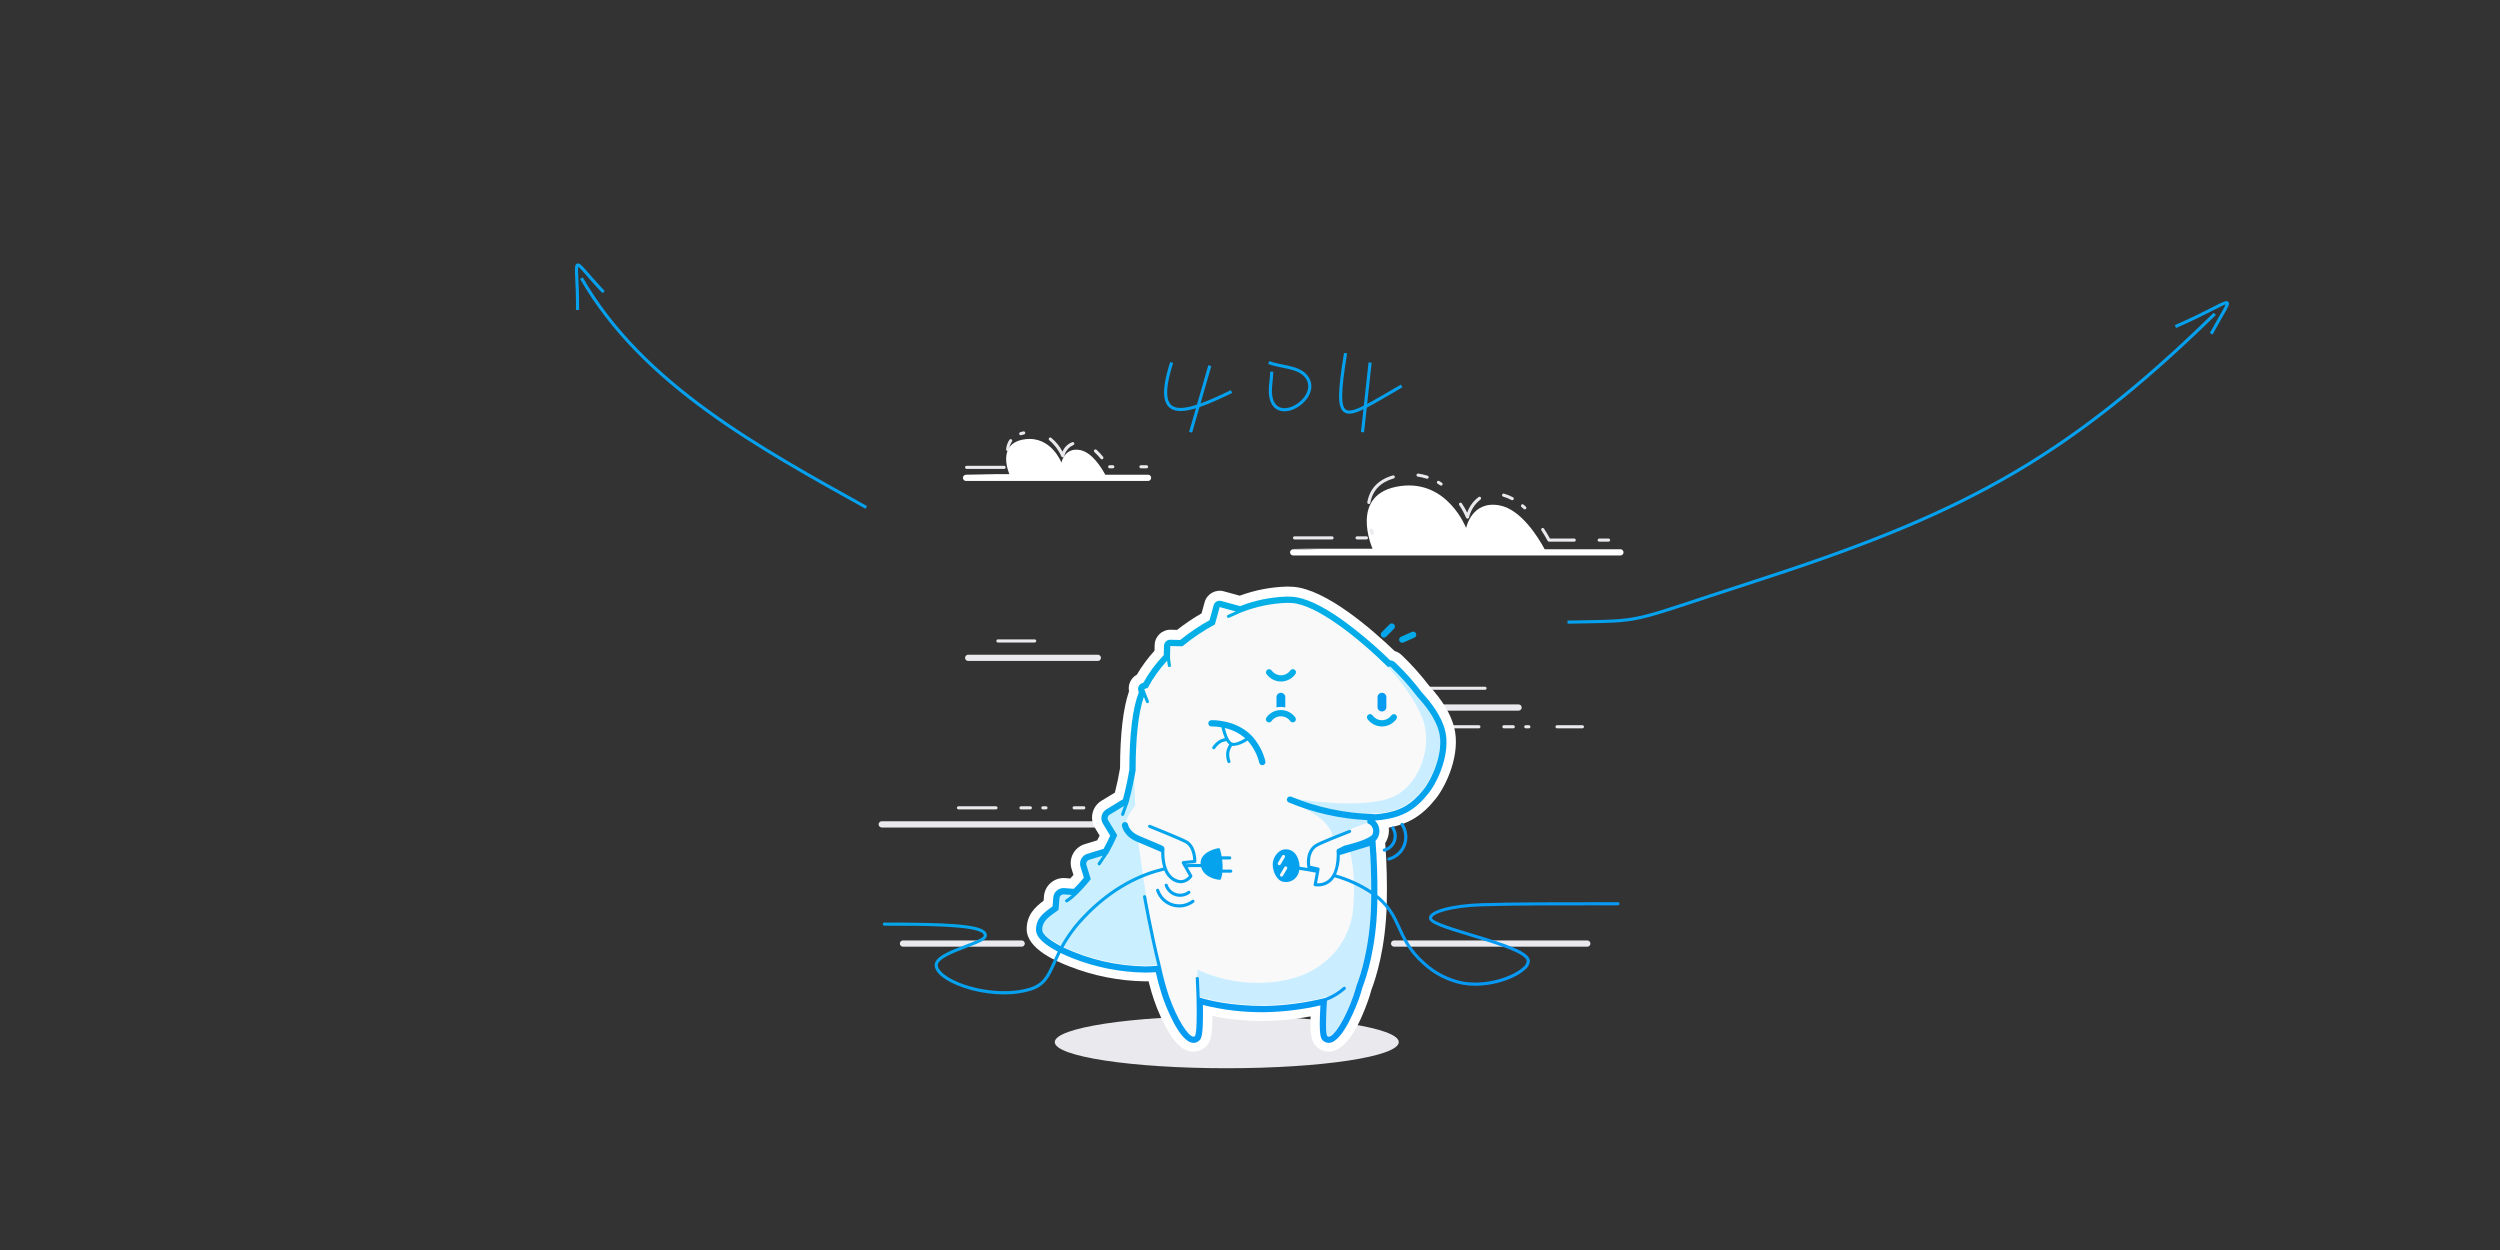 <?xml version="1.0" encoding="UTF-8"?>
<svg width="800px" height="400px" viewBox="0 0 800 400" version="1.1" xmlns="http://www.w3.org/2000/svg" xmlns:xlink="http://www.w3.org/1999/xlink">
    <rect x="0" y="0" width="800" height="400" fill="#333333" stroke="none"/>
    <!-- Generator: Sketch 47.1 (45422) - http://www.bohemiancoding.com/sketch -->
    <title>Artboard</title>
    <desc>Created with Sketch.</desc>
    <defs>
        <linearGradient x1="-301.973%" y1="-271.895%" x2="363.27%" y2="338.391%" id="linearGradient-1">
            <stop stop-color="#CCFBFF" offset="0%"></stop>
            <stop stop-color="#C9E4FF" offset="100%"></stop>
        </linearGradient>
        <linearGradient x1="-6.224%" y1="7.927%" x2="93.268%" y2="107.419%" id="linearGradient-2">
            <stop stop-color="#00C8D7" offset="0%"></stop>
            <stop stop-color="#0A84FF" offset="100%"></stop>
        </linearGradient>
        <linearGradient x1="-22.13%" y1="-55.402%" x2="104.478%" y2="153.591%" id="linearGradient-3">
            <stop stop-color="#00C8D7" offset="0%"></stop>
            <stop stop-color="#0A84FF" offset="100%"></stop>
        </linearGradient>
        <linearGradient x1="-7461.397%" y1="-1838.105%" x2="3119.142%" y2="3153.55%" id="linearGradient-4">
            <stop stop-color="#00C8D7" offset="0%"></stop>
            <stop stop-color="#0A84FF" offset="100%"></stop>
        </linearGradient>
        <linearGradient x1="-2154.52%" y1="-2947.528%" x2="950.77%" y2="4588.94%" id="linearGradient-5">
            <stop stop-color="#00C8D7" offset="0%"></stop>
            <stop stop-color="#0A84FF" offset="100%"></stop>
        </linearGradient>
        <linearGradient x1="-1819.495%" y1="-2914.693%" x2="1288.267%" y2="4621.89%" id="linearGradient-6">
            <stop stop-color="#00C8D7" offset="0%"></stop>
            <stop stop-color="#0A84FF" offset="100%"></stop>
        </linearGradient>
        <linearGradient x1="-6312.721%" y1="-2349.247%" x2="4264.068%" y2="4030.491%" id="linearGradient-7">
            <stop stop-color="#00C8D7" offset="0%"></stop>
            <stop stop-color="#0A84FF" offset="100%"></stop>
        </linearGradient>
        <linearGradient x1="-1820.083%" y1="-2584.646%" x2="1288.002%" y2="4953.051%" id="linearGradient-8">
            <stop stop-color="#00C8D7" offset="0%"></stop>
            <stop stop-color="#0A84FF" offset="100%"></stop>
        </linearGradient>
        <linearGradient x1="-854.314%" y1="-824.001%" x2="776.885%" y2="1248.324%" id="linearGradient-9">
            <stop stop-color="#00C8D7" offset="0%"></stop>
            <stop stop-color="#0A84FF" offset="100%"></stop>
        </linearGradient>
        <linearGradient x1="-4658.12%" y1="-1919.26%" x2="1915.13%" y2="4611.956%" id="linearGradient-10">
            <stop stop-color="#00C8D7" offset="0%"></stop>
            <stop stop-color="#0A84FF" offset="100%"></stop>
        </linearGradient>
        <linearGradient x1="-3947.924%" y1="-2527.98%" x2="1472.863%" y2="5824.491%" id="linearGradient-11">
            <stop stop-color="#00C8D7" offset="0%"></stop>
            <stop stop-color="#0A84FF" offset="100%"></stop>
        </linearGradient>
        <linearGradient x1="-4732.373%" y1="-1880.94%" x2="1925.271%" y2="1796.846%" id="linearGradient-12">
            <stop stop-color="#00C8D7" offset="0%"></stop>
            <stop stop-color="#0A84FF" offset="100%"></stop>
        </linearGradient>
        <linearGradient x1="-3320.719%" y1="-1255.194%" x2="1319.442%" y2="1217.135%" id="linearGradient-13">
            <stop stop-color="#00C8D7" offset="0%"></stop>
            <stop stop-color="#0A84FF" offset="100%"></stop>
        </linearGradient>
        <linearGradient x1="-1723.94%" y1="-4068.007%" x2="1890.396%" y2="3032.574%" id="linearGradient-14">
            <stop stop-color="#00C8D7" offset="0%"></stop>
            <stop stop-color="#0A84FF" offset="100%"></stop>
        </linearGradient>
        <linearGradient x1="-1134.314%" y1="-2870.74%" x2="1290.735%" y2="2093.588%" id="linearGradient-15">
            <stop stop-color="#00C8D7" offset="0%"></stop>
            <stop stop-color="#0A84FF" offset="100%"></stop>
        </linearGradient>
    </defs>
    <g id="Page-1" stroke="none" stroke-width="1" fill="none" fill-rule="evenodd">
        <g id="Artboard">
            <g id="404" transform="translate(281, 138)" fill-rule="nonzero">
                <path d="M192.245,94.067 L181.512,94.067 C181.648,94.41 181.786,94.741 181.922,95.067 L192.245,95.067 C192.521,95.067 192.745,94.843 192.745,94.567 C192.745,94.291 192.521,94.067 192.245,94.067 Z M194.699,82.246 C194.699,81.97 194.475,81.746 194.199,81.746 L173.939,81.746 C174.312,82.103 174.666,82.434 175.004,82.746 L194.204,82.746 C194.479,82.744 194.7,82.521 194.7,82.246 L194.699,82.246 Z M203.245,94.067 L200.245,94.067 C199.969,94.067 199.745,94.291 199.745,94.567 C199.745,94.843 199.969,95.067 200.245,95.067 L203.245,95.067 C203.521,95.067 203.745,94.843 203.745,94.567 C203.745,94.291 203.521,94.067 203.245,94.067 Z M208.245,94.067 L207.245,94.067 C206.969,94.067 206.745,94.291 206.745,94.567 C206.745,94.843 206.969,95.067 207.245,95.067 L208.245,95.067 C208.521,95.067 208.745,94.843 208.745,94.567 C208.745,94.291 208.521,94.067 208.245,94.067 Z M204.945,87.407 L179.165,87.407 C179.509,88.048 179.797,88.717 180.027,89.407 L204.945,89.407 C205.497,89.407 205.945,88.959 205.945,88.407 C205.945,87.855 205.497,87.407 204.945,87.407 L204.945,87.407 Z M225.367,94.067 L217.245,94.067 C216.969,94.067 216.745,94.291 216.745,94.567 C216.745,94.843 216.969,95.067 217.245,95.067 L225.367,95.067 C225.643,95.067 225.867,94.843 225.867,94.567 C225.867,94.291 225.643,94.067 225.367,94.067 Z" id="Shape" fill="#EAEAEE"></path>
                <path d="M237.53,37.757 L213.294,37.757 C211.186,33.857 205.735,25.039 198.894,23.734 C189.942,22.027 188.157,30.951 188.157,30.951 C188.157,30.951 182.208,15.483 167.157,17.532 C150.279,19.832 158.229,37.597 158.229,37.597 L132.821,37.597 L141.002,37.756 L132.818,37.756 C132.266,37.756 131.818,38.204 131.818,38.756 C131.818,39.308 132.266,39.756 132.818,39.756 L237.53,39.756 C238.082,39.756 238.53,39.308 238.53,38.756 C238.53,38.204 238.082,37.756 237.53,37.756 L237.53,37.757 Z" id="Shape" fill="#FFFFFF"></path>
                <path d="M86.373,13.908 L72.683,13.908 C71.554,11.796 68.493,6.752 64.626,6.014 C59.648,5.065 58.655,10.027 58.655,10.027 C58.655,10.027 55.346,1.427 46.975,2.565 C37.589,3.843 42.01,13.723 42.01,13.723 L27.88,13.723 L37.351,13.908 L28.139,13.908 C27.587,13.908 27.139,14.356 27.139,14.908 C27.139,15.46 27.587,15.908 28.139,15.908 L86.372,15.908 C86.924,15.908 87.372,15.46 87.372,14.908 C87.372,14.356 86.924,13.908 86.372,13.908 L86.373,13.908 Z" id="Shape" fill="#FFFFFF"></path>
                <ellipse id="Oval" fill="#EAEAEE" cx="111.566" cy="195.472" rx="55.042" ry="8.362"></ellipse>
                <path d="M70.31,71.507 L28.818,71.507 C28.266,71.507 27.818,71.955 27.818,72.507 C27.818,73.059 28.266,73.507 28.818,73.507 L70.31,73.507 C70.862,73.507 71.31,73.059 71.31,72.507 C71.31,71.955 70.862,71.507 70.31,71.507 Z M38.336,67.6 L50.1,67.6 C50.376,67.6 50.6,67.376 50.6,67.1 C50.6,66.824 50.376,66.6 50.1,66.6 L38.336,66.6 C38.06,66.6 37.836,66.824 37.836,67.1 C37.836,67.376 38.06,67.6 38.336,67.6 Z" id="Shape" fill="#EAEAEE"></path>
                <path d="M79.457,124.8 L1.157,124.8 C0.605,124.8 0.157,125.248 0.157,125.8 C0.157,126.352 0.605,126.8 1.157,126.8 L79.457,126.8 C80.009,126.8 80.457,126.352 80.457,125.8 C80.457,125.248 80.009,124.8 79.457,124.8 Z M52.715,121.007 L53.715,121.007 C53.991,121.007 54.215,120.783 54.215,120.507 C54.215,120.231 53.991,120.007 53.715,120.007 L52.715,120.007 C52.439,120.007 52.215,120.231 52.215,120.507 C52.215,120.783 52.439,121.007 52.715,121.007 Z M62.715,121.007 L65.815,121.007 C66.091,121.007 66.315,120.783 66.315,120.507 C66.315,120.231 66.091,120.007 65.815,120.007 L62.715,120.007 C62.439,120.007 62.215,120.231 62.215,120.507 C62.215,120.783 62.439,121.007 62.715,121.007 Z M45.715,121.007 L48.715,121.007 C48.991,121.007 49.215,120.783 49.215,120.507 C49.215,120.231 48.991,120.007 48.715,120.007 L45.715,120.007 C45.439,120.007 45.215,120.231 45.215,120.507 C45.215,120.783 45.439,121.007 45.715,121.007 Z M25.715,121.007 L37.715,121.007 C37.991,121.007 38.215,120.783 38.215,120.507 C38.215,120.231 37.991,120.007 37.715,120.007 L25.715,120.007 C25.439,120.007 25.215,120.231 25.215,120.507 C25.215,120.783 25.439,121.007 25.715,121.007 Z" id="Shape" fill="#EAEAEE"></path>
                <path d="M174.885,12.973 L174.93,12.873 C174.872,12.9 174.867,12.932 174.885,12.973 Z" id="Shape" fill="#FFFFFF"></path>
                <path d="M45.937,164.941 L7.95,164.941 C7.398,164.941 6.95,164.493 6.95,163.941 C6.95,163.389 7.398,162.941 7.95,162.941 L45.937,162.941 C46.489,162.941 46.937,163.389 46.937,163.941 C46.937,164.493 46.489,164.941 45.937,164.941 L45.937,164.941 Z" id="Shape" fill="#EAEAEE"></path>
                <path d="M226.931,164.941 L165.118,164.941 C164.566,164.941 164.118,164.493 164.118,163.941 C164.118,163.389 164.566,162.941 165.118,162.941 L226.931,162.941 C227.483,162.941 227.931,163.389 227.931,163.941 C227.931,164.493 227.483,164.941 226.931,164.941 Z" id="Shape" fill="#EAEAEE"></path>
                <path d="M233.745,35.333 L230.745,35.333 C230.469,35.333 230.245,35.109 230.245,34.833 C230.245,34.557 230.469,34.333 230.745,34.333 L233.745,34.333 C234.021,34.333 234.245,34.557 234.245,34.833 C234.245,35.109 234.021,35.333 233.745,35.333 Z M222.745,35.333 L214.675,35.333 C214.486,35.333 214.312,35.226 214.228,35.056 C214.221,35.042 213.504,33.631 212.249,31.714 C212.151,31.564 212.14,31.374 212.221,31.215 C212.301,31.055 212.461,30.951 212.639,30.941 C212.818,30.931 212.988,31.016 213.086,31.166 C213.479,31.766 214.53,33.459 214.974,34.333 L222.746,34.333 C223.022,34.333 223.246,34.557 223.246,34.833 C223.246,35.109 223.022,35.333 222.746,35.333 L222.745,35.333 Z M156.256,34.621 L153.256,34.621 C152.98,34.621 152.756,34.397 152.756,34.121 C152.756,33.845 152.98,33.621 153.256,33.621 L156.256,33.621 C156.532,33.621 156.756,33.845 156.756,34.121 C156.756,34.397 156.532,34.621 156.256,34.621 Z M145.256,34.621 L133.256,34.621 C132.98,34.621 132.756,34.397 132.756,34.121 C132.756,33.845 132.98,33.621 133.256,33.621 L145.256,33.621 C145.532,33.621 145.756,33.845 145.756,34.121 C145.756,34.397 145.532,34.621 145.256,34.621 Z M158.1,33.13 C157.886,33.13 157.695,32.994 157.626,32.791 C157.526,32.501 157.426,32.176 157.316,31.82 C157.265,31.649 157.309,31.463 157.431,31.333 C157.554,31.203 157.736,31.149 157.91,31.19 C158.084,31.231 158.223,31.362 158.274,31.533 C158.374,31.876 158.474,32.19 158.574,32.47 C158.626,32.623 158.601,32.791 158.507,32.922 C158.413,33.054 158.261,33.131 158.1,33.131 L158.1,33.13 Z M188.6,27.974 C188.393,27.974 188.207,27.847 188.133,27.654 C187.538,26.24 186.807,24.888 185.951,23.615 C185.799,23.385 185.862,23.074 186.092,22.922 C186.322,22.77 186.633,22.833 186.785,23.063 C187.42,24.02 187.994,25.016 188.504,26.045 C189.197,24.041 190.479,22.293 192.183,21.03 C192.409,20.885 192.709,20.945 192.863,21.166 C193.016,21.386 192.968,21.688 192.754,21.85 C190.913,23.281 189.62,25.301 189.089,27.571 C189.045,27.789 188.863,27.952 188.641,27.971 L188.6,27.974 Z M206.945,25.01 C206.819,25.01 206.698,24.963 206.606,24.878 C206.365,24.656 206.12,24.439 205.871,24.227 C205.669,24.046 205.648,23.738 205.824,23.531 C205.999,23.325 206.307,23.295 206.518,23.465 C206.778,23.686 207.033,23.912 207.283,24.143 C207.435,24.283 207.485,24.501 207.41,24.693 C207.335,24.885 207.15,25.011 206.944,25.011 L206.945,25.01 Z M157.022,23.285 C156.992,23.285 156.962,23.283 156.932,23.277 C156.661,23.226 156.483,22.967 156.532,22.696 C157.324,18.345 160.076,15.467 164.712,14.14 C164.884,14.091 165.069,14.137 165.197,14.261 C165.326,14.386 165.378,14.569 165.335,14.742 C165.291,14.916 165.159,15.053 164.987,15.102 C160.747,16.314 158.234,18.93 157.515,22.875 C157.472,23.116 157.26,23.289 157.016,23.286 L157.022,23.285 Z M202.915,22.067 C202.832,22.067 202.751,22.046 202.678,22.007 C201.834,21.546 200.939,21.183 200.012,20.926 C199.839,20.879 199.705,20.744 199.659,20.571 C199.613,20.399 199.663,20.215 199.789,20.088 C199.916,19.962 200.1,19.913 200.273,19.96 C201.275,20.237 202.241,20.629 203.153,21.127 C203.355,21.236 203.456,21.468 203.4,21.69 C203.344,21.912 203.144,22.067 202.915,22.067 L202.915,22.067 Z M180.146,17.4 C180.046,17.4 179.949,17.37 179.866,17.314 C179.599,17.134 179.326,16.959 179.046,16.79 C178.887,16.701 178.789,16.532 178.79,16.35 C178.792,16.167 178.893,16 179.053,15.914 C179.214,15.827 179.409,15.835 179.562,15.934 C179.858,16.112 180.146,16.296 180.427,16.486 C180.609,16.609 180.689,16.837 180.625,17.047 C180.56,17.257 180.366,17.4 180.146,17.4 L180.146,17.4 Z M175.676,15.2 C175.624,15.2 175.572,15.192 175.522,15.176 C174.599,14.879 173.651,14.662 172.69,14.529 C172.424,14.483 172.243,14.235 172.28,13.968 C172.317,13.701 172.559,13.511 172.827,13.539 C173.845,13.68 174.849,13.909 175.827,14.225 C176.062,14.3 176.206,14.536 176.168,14.779 C176.129,15.022 175.919,15.201 175.673,15.201 L175.676,15.2 Z" id="Shape" fill="#EAEAEE"></path>
                <path d="M40.315,12.052 L28.315,12.052 C28.039,12.052 27.815,11.828 27.815,11.552 C27.815,11.276 28.039,11.052 28.315,11.052 L40.315,11.052 C40.591,11.052 40.815,11.276 40.815,11.552 C40.815,11.828 40.591,12.052 40.315,12.052 Z M85.897,11.868 L84.097,11.868 C83.821,11.868 83.597,11.644 83.597,11.368 C83.597,11.092 83.821,10.868 84.097,10.868 L85.897,10.868 C86.173,10.868 86.397,11.092 86.397,11.368 C86.397,11.644 86.173,11.868 85.897,11.868 Z M75.097,11.868 L74.097,11.868 C73.821,11.868 73.597,11.644 73.597,11.368 C73.597,11.092 73.821,10.868 74.097,10.868 L75.097,10.868 C75.373,10.868 75.597,11.092 75.597,11.368 C75.597,11.644 75.373,11.868 75.097,11.868 Z M71.606,8.987 C71.455,8.987 71.311,8.919 71.216,8.801 C70.607,8.04 69.938,7.328 69.216,6.672 C69.016,6.486 69.001,6.174 69.184,5.971 C69.366,5.768 69.678,5.749 69.884,5.928 C70.648,6.619 71.355,7.37 72,8.174 C72.121,8.324 72.145,8.53 72.062,8.704 C71.979,8.877 71.804,8.988 71.611,8.988 L71.606,8.987 Z M59.085,8.356 C58.879,8.356 58.694,8.229 58.619,8.037 C57.759,6.035 56.437,4.265 54.762,2.872 C54.552,2.698 54.52,2.388 54.69,2.175 C54.86,1.962 55.169,1.924 55.385,2.09 C56.877,3.313 58.109,4.822 59.009,6.528 C59.578,5.129 60.706,4.031 62.12,3.5 C62.29,3.436 62.482,3.47 62.62,3.588 C62.758,3.706 62.822,3.889 62.786,4.068 C62.749,4.246 62.619,4.39 62.446,4.445 C60.984,5.089 59.918,6.394 59.579,7.955 C59.532,8.188 59.327,8.356 59.089,8.356 L59.085,8.356 Z M41.448,6.319 L41.397,6.319 C41.265,6.306 41.144,6.24 41.06,6.138 C40.976,6.035 40.937,5.903 40.95,5.771 C41.041,4.686 41.404,3.642 42.007,2.735 C42.106,2.583 42.28,2.496 42.461,2.509 C42.642,2.521 42.803,2.631 42.879,2.796 C42.956,2.961 42.938,3.154 42.831,3.301 C42.324,4.07 42.019,4.954 41.945,5.872 C41.918,6.126 41.704,6.319 41.448,6.319 L41.448,6.319 Z M45.641,1.28 C45.394,1.281 45.184,1.101 45.146,0.856 C45.108,0.612 45.254,0.377 45.49,0.303 C45.824,0.198 46.164,0.11 46.507,0.039 C46.772,-0.004 47.024,0.169 47.078,0.432 C47.131,0.695 46.968,0.954 46.707,1.018 C46.397,1.081 46.091,1.16 45.79,1.255 C45.742,1.271 45.692,1.279 45.642,1.28 L45.641,1.28 Z" id="Shape" fill="#EAEAEE"></path>
                <path d="M184.326,94.72 C183.247,90.52 180.596,86.104 176.446,81.603 C173.741,78.043 170.758,74.703 167.525,71.615 C166.885,71.008 166.11,70.563 165.264,70.315 C158.087,63.43 143.292,50.496 132.764,49.769 C132.135,49.726 131.505,49.705 130.875,49.706 C125.7,49.839 120.583,50.823 115.728,52.619 L110.614,51.219 C107.952,50.49 105.202,52.057 104.472,54.719 L103.503,58.264 C100.77,59.848 98.149,61.619 95.659,63.564 L93.607,63.516 L93.491,63.516 C90.774,63.515 88.554,65.684 88.491,68.4 L88.449,70.229 C86.304,72.577 84.411,75.143 82.801,77.885 C80.895,78.926 79.879,81.078 80.286,83.211 C78.404,88.685 77.438,96.954 77.411,107.844 C76.966,110.462 76.416,113.061 75.765,115.635 L71.486,118.229 C68.513,120.036 67.562,123.908 69.361,126.886 L70.877,129.386 C70.627,129.905 70.373,130.411 70.116,130.904 L66.079,132.144 C62.754,133.17 60.886,136.693 61.903,140.021 L62.503,141.974 C62.159,142.365 61.813,142.746 61.465,143.117 L59.849,142.99 C59.683,142.976 59.516,142.97 59.349,142.97 C56.071,142.988 53.348,145.504 53.072,148.77 L52.957,150.226 C50.216,152.269 47.542,154.773 47.542,159.343 C47.542,165.871 57.814,169.911 61.19,171.243 C68.911,174.281 77.117,175.901 85.414,176.024 C85.791,176.024 86.167,176.02 86.541,176.012 C87.148,178.423 87.749,180.48 88.341,182.156 C89.566,185.731 91.156,189.171 93.086,192.42 C94.834,195.259 97.306,198.52 100.931,198.52 C102.232,198.519 103.493,198.072 104.503,197.252 C106.249,195.831 106.932,194.18 106.985,187.165 C112.542,188.224 118.19,188.737 123.847,188.698 C128.725,188.649 133.588,188.159 138.377,187.235 C138.162,194.055 138.849,195.785 140.652,197.252 C141.662,198.072 142.923,198.519 144.223,198.52 C149.868,198.52 154.176,189.62 156.796,182.159 C157.192,181.016 157.548,179.86 157.865,178.692 C159.297,174.968 162.404,165.339 162.757,151.216 C162.918,144.788 162.757,138.266 162.269,131.797 C163.205,130.327 163.605,128.579 163.4,126.848 C169.861,125.648 174.208,122.929 178.5,117.508 C181.9,113.2 186.5,103.2 184.326,94.72 L184.326,94.72 Z" id="Shape" fill="#FFFFFF"></path>
                <path d="M179.476,95.947 C178.384,91.695 175.215,87.606 172.576,84.779 C170.011,81.377 167.174,78.189 164.094,75.246 C163.837,75.005 163.434,75.013 163.187,75.264 C153.014,65.255 140.158,55.277 132.404,54.743 C127.87,54.43 122.012,55.551 115.924,57.843 L109.279,56.026 L107.758,61.587 C104.07,63.573 100.587,65.918 97.358,68.587 L93.474,68.497 L93.387,72.241 C90.545,75.094 88.145,78.355 86.264,81.916 L85.181,82.254 L85.541,83.407 C83.314,88.553 82.397,97.662 82.394,108.249 C81.802,111.82 81.025,115.359 80.064,118.849 L74.064,122.487 C73.395,122.829 73.098,123.625 73.379,124.322 L76.4,129.3 C75.554,131.281 74.591,133.21 73.517,135.077 L67.538,136.913 C66.849,137.125 66.463,137.854 66.674,138.543 L68.068,143.084 C66.624,144.918 65.057,146.652 63.377,148.273 L59.447,147.963 C59.102,147.935 58.76,148.047 58.497,148.272 C58.235,148.497 58.073,148.818 58.047,149.163 L57.747,152.915 C54.489,155.272 52.529,156.456 52.529,159.337 C52.529,163.481 73.329,172.753 90.429,170.727 C91.115,174.028 91.988,177.287 93.044,180.488 C95.896,188.613 99.905,194.52 101.331,193.359 C102.006,192.81 102.042,186.805 101.893,180.629 C102.339,180.803 109.918,183.683 123.832,183.683 C130.539,183.535 137.207,182.623 143.708,180.965 C143.308,186.809 143.082,192.781 143.793,193.359 C145.219,194.52 149.211,188.614 152.062,180.488 C152.419,179.47 152.762,178.329 153.093,177.111 C154.369,173.858 157.4,164.773 157.742,151.076 C157.912,144.036 157.695,136.992 157.091,129.976 C158,129.475 158.522,128.48 158.419,127.448 C158.315,126.415 157.606,125.544 156.616,125.233 C156.507,124.275 156.387,123.318 156.256,122.362 C157.785,122.422 159.316,122.358 160.834,122.172 C166.981,121.352 170.669,119.303 174.562,114.386 C177.359,110.85 181.113,102.326 179.476,95.947 L179.476,95.947 Z" id="Shape" fill="url(#linearGradient-1)"></path>
                <path d="M161.99,74.155 C162.023,74.168 162.057,74.186 162.09,74.2 C152.104,64.559 139.89,55.258 132.407,54.743 C127.873,54.43 122.015,55.551 115.927,57.843 L109.282,56.026 L107.761,61.587 C104.073,63.573 100.59,65.918 97.361,68.587 L93.477,68.497 L93.39,72.241 C90.548,75.094 88.148,78.355 86.267,81.916 L85.184,82.254 L85.544,83.407 C83.317,88.553 82.4,97.662 82.397,108.249 C82.126,109.864 81.819,111.472 81.476,113.073 C81.644,112.353 81.803,111.643 81.951,110.946 C82.012,113.985 82.128,116.969 82.283,119.782 C81.269,120.982 77.875,125.33 79.737,127.937 C80.675,129.118 81.848,130.092 83.182,130.795 C83.251,131.384 83.32,131.95 83.391,132.476 C84.406,140.02 87.501,161.476 89.799,170.776 C90.006,170.755 90.216,170.74 90.422,170.715 C91.108,174.016 91.981,177.275 93.037,180.476 C95.889,188.601 99.898,194.508 101.324,193.347 C101.999,192.798 102.035,186.793 101.886,180.617 C101.924,180.632 102.031,180.671 102.169,180.717 L102.169,172.3 C110.802,176.278 120.456,177.484 129.803,175.751 C145.454,172.708 151.27,161.046 151.975,153.144 C153.169,139.772 150.56,133.251 150.56,133.251 L157.118,130.399 C157.107,130.264 157.096,130.115 157.084,129.982 C157.993,129.481 158.515,128.486 158.412,127.454 C158.308,126.421 157.599,125.55 156.609,125.239 L145.451,129.555 C145.451,129.555 145.342,127.816 142.951,125.207 C139.777,121.745 132.43,118.852 131.523,118.507 C139.513,121.445 147.904,123.153 156.407,123.572 L156.298,122.733 C145.592,122.124 132.082,117.385 132.082,117.385 C132.082,117.385 155.865,121.701 165.558,116.624 C172.405,113.037 176.644,103.255 175.014,94.778 C173.283,85.755 161.99,74.155 161.99,74.155 L161.99,74.155 Z" id="Shape" fill="#F9F9FA"></path>
                <path d="M117.523,96.54 L111.986,94.583 C111.599,94.446 111.167,94.561 110.898,94.871 C110.629,95.181 110.577,95.625 110.767,95.989 L112.757,99.799 C113.013,100.288 113.617,100.478 114.106,100.222 L117.653,98.369 C118.006,98.185 118.215,97.809 118.187,97.412 C118.159,97.015 117.898,96.673 117.523,96.54 Z" id="Shape" fill="#FFFFFF"></path>
                <g id="Group" transform="translate(1, 52)">
                    <path d="M235.754,98.7 L234.986,98.7 C217.834,98.7 201.696,98.7 192.049,99.022 C183.716,99.299 175.275,101.016 175.262,103.758 C175.254,105.569 179.908,107.058 188.827,109.74 C196.214,111.965 206.327,115.011 206.563,117.49 C206.473,118.312 206.036,119.056 205.363,119.536 C202.379,122.308 194.082,125.445 186.274,124.124 C181.595,123.218 177.27,120.998 173.806,117.724 C169.423,113.836 167.615,109.864 166.02,106.36 C165.401,105.001 164.82,103.717 164.12,102.523 C162.728,100.168 160.912,98.091 158.763,96.397 C158.821,90.622 158.62,84.847 158.163,79.089 C159.005,78.199 159.458,77.01 159.42,75.786 C159.383,74.561 158.858,73.402 157.963,72.566 C158.713,72.53 159.426,72.466 160.093,72.378 C166.842,71.478 170.916,69.167 175.125,63.851 C178.407,59.705 182.217,50.704 180.412,43.671 C179.212,39.009 175.806,34.616 173.122,31.724 C170.503,28.255 167.608,25.003 164.465,22 C164.016,21.575 163.43,21.322 162.812,21.287 C157.904,16.465 152.63,12.031 147.037,8.023 C140.722,3.609 135.51,1.233 131.545,0.959 C130.985,0.921 130.423,0.903 129.862,0.903 C124.715,1.056 119.633,2.09 114.835,3.958 L108.81,2.31 C107.745,2.018 106.645,2.645 106.353,3.71 L105.053,8.455 C101.746,10.291 98.604,12.41 95.662,14.787 L92.521,14.714 L92.474,14.714 C91.388,14.714 90.5,15.581 90.474,16.667 L90.405,19.632 C87.859,22.284 85.666,25.254 83.883,28.469 L83.583,28.562 C83.077,28.72 82.654,29.073 82.408,29.543 C82.162,30.013 82.113,30.562 82.271,31.068 L82.416,31.533 C80.423,36.653 79.406,44.976 79.393,56.299 C78.859,59.486 78.175,62.646 77.343,65.769 L72.03,69 C70.472,69.947 69.973,71.977 70.916,73.538 L73.261,77.408 C72.62,78.84 71.919,80.244 71.161,81.617 L65.945,83.217 C64.202,83.755 63.223,85.602 63.756,87.346 L64.838,90.87 C63.823,92.106 62.75,93.292 61.621,94.424 L58.598,94.186 C58.509,94.179 58.42,94.175 58.331,94.175 C56.613,94.185 55.186,95.506 55.044,97.218 L54.821,100.048 C51.856,102.178 49.521,103.881 49.521,107.548 C49.521,110.198 52.921,112.648 56.471,114.494 C55.924,115.605 55.401,116.727 54.901,117.859 C53.035,122.015 51.801,124.759 47.453,126.091 C38.994,128.675 27.016,126.335 21.138,122.527 C19.313,121.345 18.238,120.095 18.097,119.008 C17.833,116.897 23.285,114.821 27.264,113.308 C31.183,111.816 33.416,110.914 33.734,109.748 C33.883,109.232 33.773,108.676 33.439,108.255 C31.48,105.69 20.977,105.22 1,105.22 C0.724,105.22 0.5,105.444 0.5,105.72 C0.5,105.996 0.724,106.22 1,106.22 C13.5,106.22 30.627,106.22 32.645,108.862 C32.79,109.035 32.837,109.27 32.77,109.485 C32.57,110.217 29.431,111.413 26.909,112.373 C21.909,114.273 16.744,116.244 17.109,119.134 C17.285,120.539 18.491,122.003 20.598,123.368 C24.873,126.138 32.179,128.209 39.278,128.209 C42.143,128.24 44.998,127.849 47.749,127.049 C52.533,125.587 53.91,122.518 55.817,118.271 C56.311,117.152 56.829,116.043 57.369,114.945 C58.646,115.565 59.947,116.135 61.269,116.654 C68.64,119.557 76.474,121.106 84.395,121.226 C85.572,121.226 86.731,121.184 87.857,121.1 C88.474,123.894 89.239,126.653 90.149,129.365 C90.665,130.834 95.32,143.719 99.908,143.719 C100.52,143.722 101.113,143.511 101.586,143.124 C102.417,142.447 103.086,141.901 102.939,131.588 C109.438,133.223 116.123,133.999 122.824,133.896 C128.786,133.787 134.721,133.061 140.534,131.729 C139.949,141.843 140.683,142.44 141.523,143.124 C141.996,143.511 142.589,143.722 143.2,143.719 C147.772,143.719 152.426,130.834 152.942,129.365 C153.289,128.376 153.642,127.228 153.988,125.953 C155.333,122.495 158.388,113.187 158.735,99.341 C158.749,98.789 158.745,98.233 158.754,97.679 C160.546,99.193 162.07,100.998 163.261,103.019 C163.929,104.171 164.503,105.434 165.112,106.77 C166.748,110.365 168.603,114.439 173.144,118.47 C176.746,121.871 181.244,124.175 186.109,125.111 C187.433,125.331 188.773,125.439 190.115,125.436 C196.615,125.436 203.064,123.036 206.045,120.27 C206.961,119.594 207.519,118.536 207.559,117.398 C207.285,114.468 200.078,112.085 189.115,108.784 C183.688,107.15 176.256,104.912 176.261,103.764 C176.267,102.45 181.904,100.364 192.081,100.022 C201.712,99.701 217.866,99.696 234.981,99.701 L235.749,99.701 C236.025,99.701 236.249,99.477 236.249,99.201 C236.249,98.925 236.025,98.701 235.749,98.701 L235.754,98.7 Z M171.579,33 C174.215,35.827 177.384,39.916 178.479,44.168 C180.116,50.547 176.362,59.068 173.561,62.609 C169.668,67.527 165.98,69.576 159.833,70.395 C159.133,70.488 158.401,70.537 157.654,70.567 C157.542,70.52 157.422,70.494 157.3,70.49 C148.335,70.248 139.49,68.37 131.2,64.95 C130.7,64.735 130.12,64.96 129.895,65.456 C129.67,65.952 129.883,66.536 130.374,66.771 C138.353,70.103 146.852,72.02 155.489,72.435 C155.528,72.758 155.569,73.094 155.61,73.456 C156.382,73.697 156.996,74.286 157.269,75.047 C157.542,75.808 157.443,76.653 157,77.33 C156.91,77.343 156.826,77.381 156.757,77.44 C154.919,79.074 148.35,80.572 148.283,80.586 C148.244,80.595 148.206,80.609 148.17,80.627 L145.97,81.727 C145.783,81.82 145.674,82.019 145.696,82.227 C145.702,82.288 146.257,88.361 143.421,91.2 C142.368,92.23 140.92,92.755 139.451,92.638 L140.271,88.189 C140.32,87.924 140.151,87.668 139.888,87.61 L137.283,87.031 C137.144,86.031 136.913,82.849 139.226,81.114 C140.202,80.383 147.383,77.535 150.068,76.5 C150.319,76.396 150.441,76.112 150.343,75.858 C150.246,75.605 149.965,75.476 149.709,75.567 C148.709,75.953 139.891,79.367 138.627,80.314 C135.365,82.761 136.315,87.357 136.357,87.551 C136.377,87.625 136.413,87.694 136.464,87.751 C135.613,87.606 134.747,87.471 133.864,87.345 C133.816,85.725 133.238,83.563 131.713,82.465 C130.618,81.719 129.221,81.577 127.998,82.086 C127.968,82.096 127.939,82.109 127.912,82.125 C126.329,83.063 125.331,84.74 125.262,86.579 C125.262,89.039 126.662,91.879 128.735,92.193 C128.991,92.232 129.249,92.252 129.507,92.252 C130.519,92.267 131.502,91.911 132.27,91.252 C133.111,90.5 133.652,89.471 133.796,88.352 C135.628,88.612 137.384,88.912 139.063,89.252 L138.369,93.017 C138.344,93.155 138.377,93.297 138.462,93.409 C138.546,93.52 138.674,93.592 138.813,93.605 C139.11,93.634 139.4,93.648 139.683,93.648 C141.341,93.705 142.95,93.078 144.132,91.913 C144.484,91.558 144.795,91.165 145.06,90.741 C149.237,91.903 153.199,93.733 156.792,96.16 C156.784,97.191 156.767,98.238 156.741,99.303 C156.399,113.003 153.367,122.085 152.092,125.338 C151.789,126.476 151.445,127.602 151.061,128.715 C148.45,136.153 144.884,141.732 143.206,141.732 C143.055,141.734 142.908,141.682 142.791,141.586 C142.122,141.041 142.281,135.718 142.638,130.22 C144.806,129.379 146.805,128.154 148.538,126.603 C148.731,126.405 148.727,126.088 148.53,125.894 C148.332,125.701 148.014,125.705 147.821,125.903 C146.168,127.353 144.275,128.504 142.227,129.303 C135.878,130.896 129.371,131.77 122.827,131.91 C111.546,131.91 104.427,130.018 101.904,129.21 L101.644,123.101 C101.632,122.825 101.399,122.611 101.123,122.623 C100.846,122.634 100.632,122.868 100.644,123.144 L100.887,128.858 C101.036,135.034 101,141.039 100.325,141.588 C100.208,141.684 100.061,141.736 99.91,141.734 C98.229,141.734 94.649,136.155 92.038,128.717 C90.982,125.516 90.109,122.257 89.423,118.956 L89.418,118.956 C86.867,108.708 84.782,96.985 84.761,96.867 C84.735,96.686 84.613,96.534 84.442,96.47 C84.271,96.406 84.078,96.44 83.94,96.559 C83.801,96.678 83.739,96.863 83.777,97.042 C83.798,97.16 85.868,108.798 88.41,119.042 C87.086,119.164 85.748,119.242 84.397,119.242 C75.365,119.098 66.468,117.033 58.297,113.183 C60.191,109.758 62.527,106.598 65.246,103.783 C74.318,94.228 83.589,90.214 90.577,88.573 C91.066,89.869 91.95,90.978 93.103,91.745 C93.924,92.302 94.886,92.614 95.877,92.645 C97.307,92.555 98.621,91.827 99.456,90.662 C99.591,90.502 99.612,90.274 99.508,90.092 L98.041,87.518 C99.475,87.439 100.914,87.429 102.358,87.486 C103.435,91.175 108.165,91.542 108.216,91.546 L108.249,91.546 C108.453,91.546 108.637,91.422 108.713,91.232 C108.936,90.596 109.081,89.935 109.145,89.264 L111.836,89.264 C112.112,89.264 112.336,89.04 112.336,88.764 C112.336,88.488 112.112,88.264 111.836,88.264 L109.23,88.264 C109.276,87.182 109.226,86.098 109.078,85.025 L111.515,85.025 C111.791,85.025 112.015,84.801 112.015,84.525 C112.015,84.249 111.791,84.025 111.515,84.025 L108.922,84.025 C108.786,83.27 108.615,82.521 108.41,81.782 C108.341,81.536 108.098,81.381 107.846,81.423 C106.802,81.62 105.791,81.967 104.846,82.453 C102.979,83.442 102.076,84.829 102.188,86.478 C100.625,86.421 99.06,86.444 97.499,86.546 L97.451,86.462 L100.384,86.162 C100.634,86.136 100.826,85.929 100.833,85.678 C100.838,85.478 100.933,80.747 97.881,78.989 C96.204,78.021 86.481,74.117 86.063,73.952 C85.808,73.856 85.524,73.981 85.423,74.234 C85.321,74.486 85.441,74.774 85.691,74.88 C85.791,74.921 95.765,78.923 97.381,79.856 C99.431,81.039 99.769,84.079 99.823,85.215 L96.586,85.548 C96.418,85.565 96.27,85.666 96.193,85.817 C96.115,85.967 96.119,86.146 96.203,86.293 L98.474,90.281 C97.398,91.467 95.968,92.348 93.643,90.896 C90.218,88.758 90.574,82.333 90.624,81.634 C90.624,81.612 90.629,81.59 90.624,81.568 L90.624,81.561 C90.631,81.469 90.613,81.377 90.572,81.295 C90.492,81.014 90.291,80.783 90.024,80.665 C89.987,80.649 86.165,78.965 82.503,77.46 C79.441,76.199 79.003,73.996 78.979,73.876 C78.884,73.339 78.376,72.978 77.838,73.063 C77.3,73.149 76.929,73.649 77.004,74.189 C77.025,74.327 77.572,77.589 81.742,79.31 C85.387,80.81 89.194,82.486 89.23,82.501 C89.286,82.525 89.43,82.592 89.58,82.659 C89.556,84.338 89.78,86.011 90.244,87.625 C83.122,89.318 73.714,93.416 64.525,103.095 C61.738,105.981 59.344,109.222 57.407,112.735 C53.782,110.848 51.527,108.935 51.527,107.569 C51.527,104.687 53.487,103.504 56.745,101.147 L57.045,97.395 C57.1,96.72 57.661,96.2 58.338,96.195 L58.448,96.195 L60.982,96.395 C60.38,96.932 59.738,97.421 59.06,97.858 C58.828,98.008 58.763,98.318 58.913,98.55 C59.063,98.782 59.373,98.847 59.605,98.697 C60.589,98.067 61.5,97.329 62.32,96.497 L62.378,96.497 C64.058,94.876 65.625,93.142 67.069,91.308 L65.675,86.767 C65.464,86.078 65.85,85.349 66.539,85.137 L70.891,83.801 L69.321,86.141 C69.167,86.37 69.228,86.681 69.457,86.835 C69.686,86.989 69.997,86.928 70.151,86.699 L72.407,83.336 L72.518,83.302 C73.631,81.35 74.633,79.336 75.518,77.27 L72.634,72.51 C72.261,71.894 72.457,71.092 73.073,70.718 L77.666,67.934 L76.766,70.434 C76.678,70.692 76.813,70.974 77.07,71.066 C77.327,71.158 77.61,71.027 77.707,70.772 L79.023,67.107 L79.074,67.076 C79.112,66.939 79.143,66.806 79.18,66.67 L79.258,66.452 C79.279,66.393 79.288,66.33 79.285,66.267 C80.146,63.04 80.854,59.773 81.404,56.478 C81.404,46.761 82.183,38.299 84.031,32.994 L84.714,34.703 C84.816,34.96 85.107,35.084 85.364,34.982 C85.621,34.88 85.745,34.589 85.643,34.332 L84.499,31.47 L84.191,30.484 L85.274,30.146 C86.945,26.97 89.038,24.035 91.497,21.421 C91.538,21.999 91.619,22.574 91.738,23.141 C91.826,23.401 92.106,23.541 92.367,23.456 C92.493,23.415 92.598,23.325 92.658,23.207 C92.718,23.088 92.728,22.951 92.687,22.825 C92.549,22.002 92.454,21.173 92.4,20.341 L92.484,16.728 L96.368,16.818 C99.597,14.149 103.08,11.804 106.768,9.818 L108.289,4.257 L113.427,5.662 L110.9,6.78 C110.731,6.849 110.614,7.005 110.593,7.186 C110.573,7.367 110.653,7.545 110.802,7.651 C110.951,7.756 111.145,7.772 111.309,7.692 L115.009,6.033 C119.741,4.14 124.766,3.083 129.86,2.909 C130.393,2.909 130.908,2.926 131.405,2.961 C139.159,3.496 152.014,13.473 162.188,23.482 C162.311,23.358 162.478,23.289 162.653,23.289 C162.817,23.289 162.976,23.352 163.095,23.465 L171.579,33 Z M163.095,23.465 C166.176,26.409 169.013,29.598 171.579,33 L163.095,23.465 Z M156.789,94.935 C153.311,92.69 149.521,90.972 145.541,89.835 C146.382,87.843 146.794,85.697 146.748,83.535 C146.781,83.542 146.814,83.547 146.848,83.551 C146.947,83.551 147.045,83.536 147.14,83.507 L156.289,80.723 C156.577,84.728 156.8,89.562 156.789,94.931 L156.789,94.935 Z" id="Shape" fill="url(#linearGradient-3)"></path>
                    <path d="M160.225,37.669 C161.003,37.668 161.634,37.037 161.635,36.259 L161.635,33.1 C161.635,32.321 161.003,31.689 160.225,31.689 C159.446,31.689 158.814,32.321 158.814,33.1 L158.814,36.262 C158.817,37.039 159.448,37.668 160.225,37.669 L160.225,37.669 Z" id="Shape" fill="url(#linearGradient-4)"></path>
                    <path d="M160.225,42.475 C162.071,42.465 163.8,41.567 164.869,40.062 C165.169,39.598 165.037,38.979 164.573,38.678 C164.11,38.378 163.49,38.51 163.19,38.974 C162.488,39.907 161.393,40.462 160.225,40.474 C159.053,40.469 157.952,39.911 157.256,38.968 C156.954,38.505 156.334,38.375 155.871,38.678 C155.409,38.98 155.279,39.599 155.581,40.062 C156.65,41.567 158.379,42.465 160.225,42.475 L160.225,42.475 Z" id="Shape" fill="url(#linearGradient-5)"></path>
                    <path d="M130.852,40.719 C131.158,41.172 131.77,41.296 132.228,40.997 C132.685,40.698 132.818,40.087 132.526,39.625 C131.464,38.113 129.731,37.212 127.883,37.212 C126.035,37.212 124.302,38.113 123.24,39.625 C122.938,40.087 123.067,40.707 123.529,41.01 C123.992,41.312 124.612,41.182 124.914,40.72 C125.607,39.773 126.71,39.214 127.883,39.214 C129.056,39.214 130.159,39.773 130.852,40.72 L130.852,40.719 Z" id="Shape" fill="url(#linearGradient-6)"></path>
                    <path d="M126.473,33.1 L126.473,36.262 C126.473,36.298 126.481,36.332 126.484,36.368 C127.406,36.167 128.362,36.167 129.284,36.368 C129.284,36.332 129.295,36.298 129.295,36.262 L129.295,33.1 C129.295,32.321 128.663,31.689 127.885,31.689 C127.106,31.689 126.474,32.321 126.474,33.1 L126.473,33.1 Z" id="Shape" fill="url(#linearGradient-7)"></path>
                    <path d="M127.912,28.086 C129.758,28.076 131.486,27.179 132.555,25.674 C132.857,25.212 132.728,24.592 132.266,24.29 C131.803,23.987 131.183,24.117 130.881,24.579 C130.188,25.525 129.085,26.085 127.912,26.085 C126.74,26.085 125.637,25.525 124.944,24.579 C124.638,24.126 124.026,24.002 123.568,24.301 C123.111,24.6 122.978,25.211 123.27,25.673 C124.339,27.178 126.066,28.076 127.912,28.086 L127.912,28.086 Z" id="Shape" fill="url(#linearGradient-8)"></path>
                    <path d="M122.934,53.646 C122.177,50.528 120.623,47.66 118.424,45.323 C113.28,40.178 105.917,40.456 105.607,40.466 C105.055,40.491 104.627,40.958 104.651,41.511 C104.676,42.063 105.144,42.491 105.696,42.466 C106.755,42.458 107.813,42.552 108.855,42.745 C109.106,43.935 109.475,45.097 109.955,46.215 C109.414,46.315 108.888,46.488 108.393,46.728 C107.424,47.286 106.598,48.064 105.983,48.998 C105.881,49.148 105.868,49.342 105.949,49.504 C106.031,49.666 106.194,49.772 106.376,49.779 C106.557,49.787 106.728,49.695 106.823,49.54 C107.342,48.758 108.03,48.103 108.837,47.623 C109.342,47.38 109.882,47.219 110.437,47.145 C110.68,47.56 110.994,47.929 111.365,48.236 C110.9,48.95 110.575,49.747 110.41,50.583 C110.276,51.694 110.403,52.82 110.782,53.873 C110.855,54.069 111.042,54.199 111.251,54.199 C111.31,54.199 111.369,54.189 111.425,54.168 C111.549,54.122 111.65,54.028 111.706,53.908 C111.761,53.787 111.766,53.649 111.72,53.525 C111.404,52.641 111.293,51.698 111.394,50.765 C111.548,50.012 111.852,49.298 112.288,48.665 C112.444,48.697 112.603,48.715 112.762,48.719 C114.371,48.519 115.904,47.919 117.22,46.973 C119.021,49.005 120.307,51.44 120.97,54.073 C121.086,54.613 121.618,54.957 122.158,54.841 C122.698,54.725 123.042,54.193 122.926,53.653 L122.934,53.646 Z M112.113,47.564 C111.086,46.922 110.313,44.535 109.935,42.972 C112.355,43.511 114.604,44.639 116.482,46.257 C114.965,47.2 112.975,48.1 112.112,47.564 L112.113,47.564 Z" id="Shape" fill="url(#linearGradient-9)"></path>
                    <path d="M160.839,14.06 C161.106,14.059 161.362,13.951 161.549,13.76 L164.082,11.206 C164.341,10.954 164.443,10.582 164.35,10.233 C164.257,9.883 163.983,9.612 163.633,9.522 C163.283,9.432 162.912,9.537 162.662,9.798 L160.129,12.352 C159.848,12.639 159.765,13.067 159.92,13.437 C160.075,13.808 160.437,14.05 160.839,14.052 L160.839,14.06 Z" id="Shape" fill="url(#linearGradient-10)"></path>
                    <path d="M166.708,15.691 C166.849,15.691 166.988,15.661 167.117,15.603 L170.629,14.027 C171.128,13.798 171.35,13.21 171.125,12.709 C170.901,12.208 170.314,11.981 169.811,12.202 L166.299,13.778 C165.868,13.971 165.63,14.439 165.729,14.901 C165.828,15.362 166.237,15.692 166.709,15.691 L166.708,15.691 Z" id="Shape" fill="url(#linearGradient-11)"></path>
                    <path d="M160.882,81.558 C160.634,81.613 160.467,81.846 160.494,82.099 C160.521,82.352 160.734,82.545 160.988,82.546 C161.023,82.546 161.059,82.542 161.093,82.535 C162.719,82.115 164.041,80.931 164.637,79.361 C165.233,77.791 165.03,76.029 164.093,74.635 C163.987,74.491 163.813,74.414 163.635,74.433 C163.458,74.453 163.304,74.565 163.232,74.729 C163.16,74.892 163.18,75.082 163.286,75.226 C164.021,76.347 164.174,77.752 163.697,79.005 C163.22,80.258 162.171,81.205 160.876,81.553 L160.882,81.558 Z" id="Shape" fill="url(#linearGradient-12)"></path>
                    <path d="M162.435,85.387 C162.47,85.387 162.506,85.383 162.54,85.376 C164.979,84.743 166.96,82.967 167.856,80.612 C168.752,78.258 168.452,75.615 167.052,73.52 C166.889,73.297 166.576,73.249 166.353,73.412 C166.13,73.575 166.082,73.888 166.245,74.111 C167.429,75.938 167.68,78.217 166.921,80.257 C166.143,82.294 164.435,83.835 162.328,84.399 C162.078,84.452 161.908,84.686 161.935,84.941 C161.962,85.195 162.177,85.388 162.433,85.388 L162.435,85.387 Z" id="Shape" fill="url(#linearGradient-13)"></path>
                    <path d="M94.087,96.745 C94.585,96.903 95.104,96.983 95.627,96.984 C96.762,96.978 97.865,96.606 98.77,95.921 C98.983,95.745 99.013,95.43 98.837,95.217 C98.661,95.004 98.346,94.974 98.133,95.15 C97.059,95.953 95.665,96.191 94.385,95.791 C93.105,95.391 92.095,94.401 91.67,93.129 C91.588,92.872 91.317,92.726 91.058,92.799 C90.798,92.872 90.644,93.138 90.708,93.4 C91.23,94.994 92.488,96.239 94.087,96.745 L94.087,96.745 Z" id="Shape" fill="url(#linearGradient-14)"></path>
                    <path d="M99.43,98.03 C97.685,99.34 95.417,99.73 93.335,99.079 C91.253,98.429 89.611,96.816 88.922,94.746 C88.847,94.48 88.571,94.325 88.305,94.4 C88.04,94.474 87.884,94.75 87.959,95.016 C88.736,97.414 90.628,99.287 93.034,100.039 C95.441,100.791 98.062,100.33 100.067,98.801 C100.28,98.625 100.31,98.309 100.133,98.097 C99.957,97.884 99.642,97.854 99.429,98.03 L99.43,98.03 Z" id="Shape" fill="url(#linearGradient-15)"></path>
                </g>
                <g id="Group" transform="translate(127, 135)" fill="#F9F9FA">
                    <path d="M1.366,3.859 C1.187,3.859 1.021,3.762 0.932,3.607 C0.844,3.451 0.845,3.259 0.936,3.105 L2.281,0.822 C2.369,0.663 2.537,0.565 2.718,0.565 C2.9,0.566 3.067,0.664 3.155,0.823 C3.243,0.982 3.238,1.176 3.142,1.33 L1.797,3.613 C1.707,3.766 1.543,3.859 1.366,3.859 L1.366,3.859 Z" id="Shape"></path>
                    <path d="M2.086,7.527 C1.907,7.527 1.741,7.43 1.652,7.275 C1.564,7.119 1.565,6.927 1.656,6.773 L3,4.491 C3.088,4.332 3.256,4.234 3.437,4.234 C3.619,4.235 3.786,4.333 3.874,4.492 C3.962,4.651 3.957,4.845 3.861,4.999 L2.516,7.281 C2.426,7.433 2.263,7.527 2.086,7.527 L2.086,7.527 Z" id="Shape"></path>
                </g>
            </g>
            <g id="Group-2" transform="translate(184, 84)" stroke="#06A1EE">
                <path d="M2.051,5.007 C21.665,39.191 59.634,59.647 93.208,78.385" id="Path-2"></path>
                <path d="M317.609,115.086 C343.458,114.564 335.187,115.691 376.392,102.395 C441.762,81.3 475.8,64.297 524.732,16.441" id="Path-4"></path>
                <path d="M512.138,20.495 C532.072,11.863 531.648,7.994 523.584,22.806" id="Path-5"></path>
                <path d="M0.81,15.202 C0.977,-3.2 -2.361,-2.707 9.155,9.473" id="Path-3"></path>
                <path d="M190.931,32 C184.538,51.917 194.812,48.721 210.086,41.297" id="Path-6"></path>
                <path d="M203.143,33 C201.095,40.106 199.048,47.211 197,54.317" id="Path-7"></path>
                <path d="M222.944,34.933 C222.944,37.975 221.968,41.179 222.944,44.061 C225.557,51.77 238.569,43.245 234.274,36.842 C231.824,33.19 226.091,33.614 222,32" id="Path-8"></path>
                <path d="M246.582,29 C242.534,54.005 245.483,50.491 264.515,39.513" id="Path-9"></path>
                <path d="M254.435,32 C253.623,39.434 252.812,46.867 252,54.301" id="Path-10"></path>
            </g>
        </g>
    </g>
</svg>